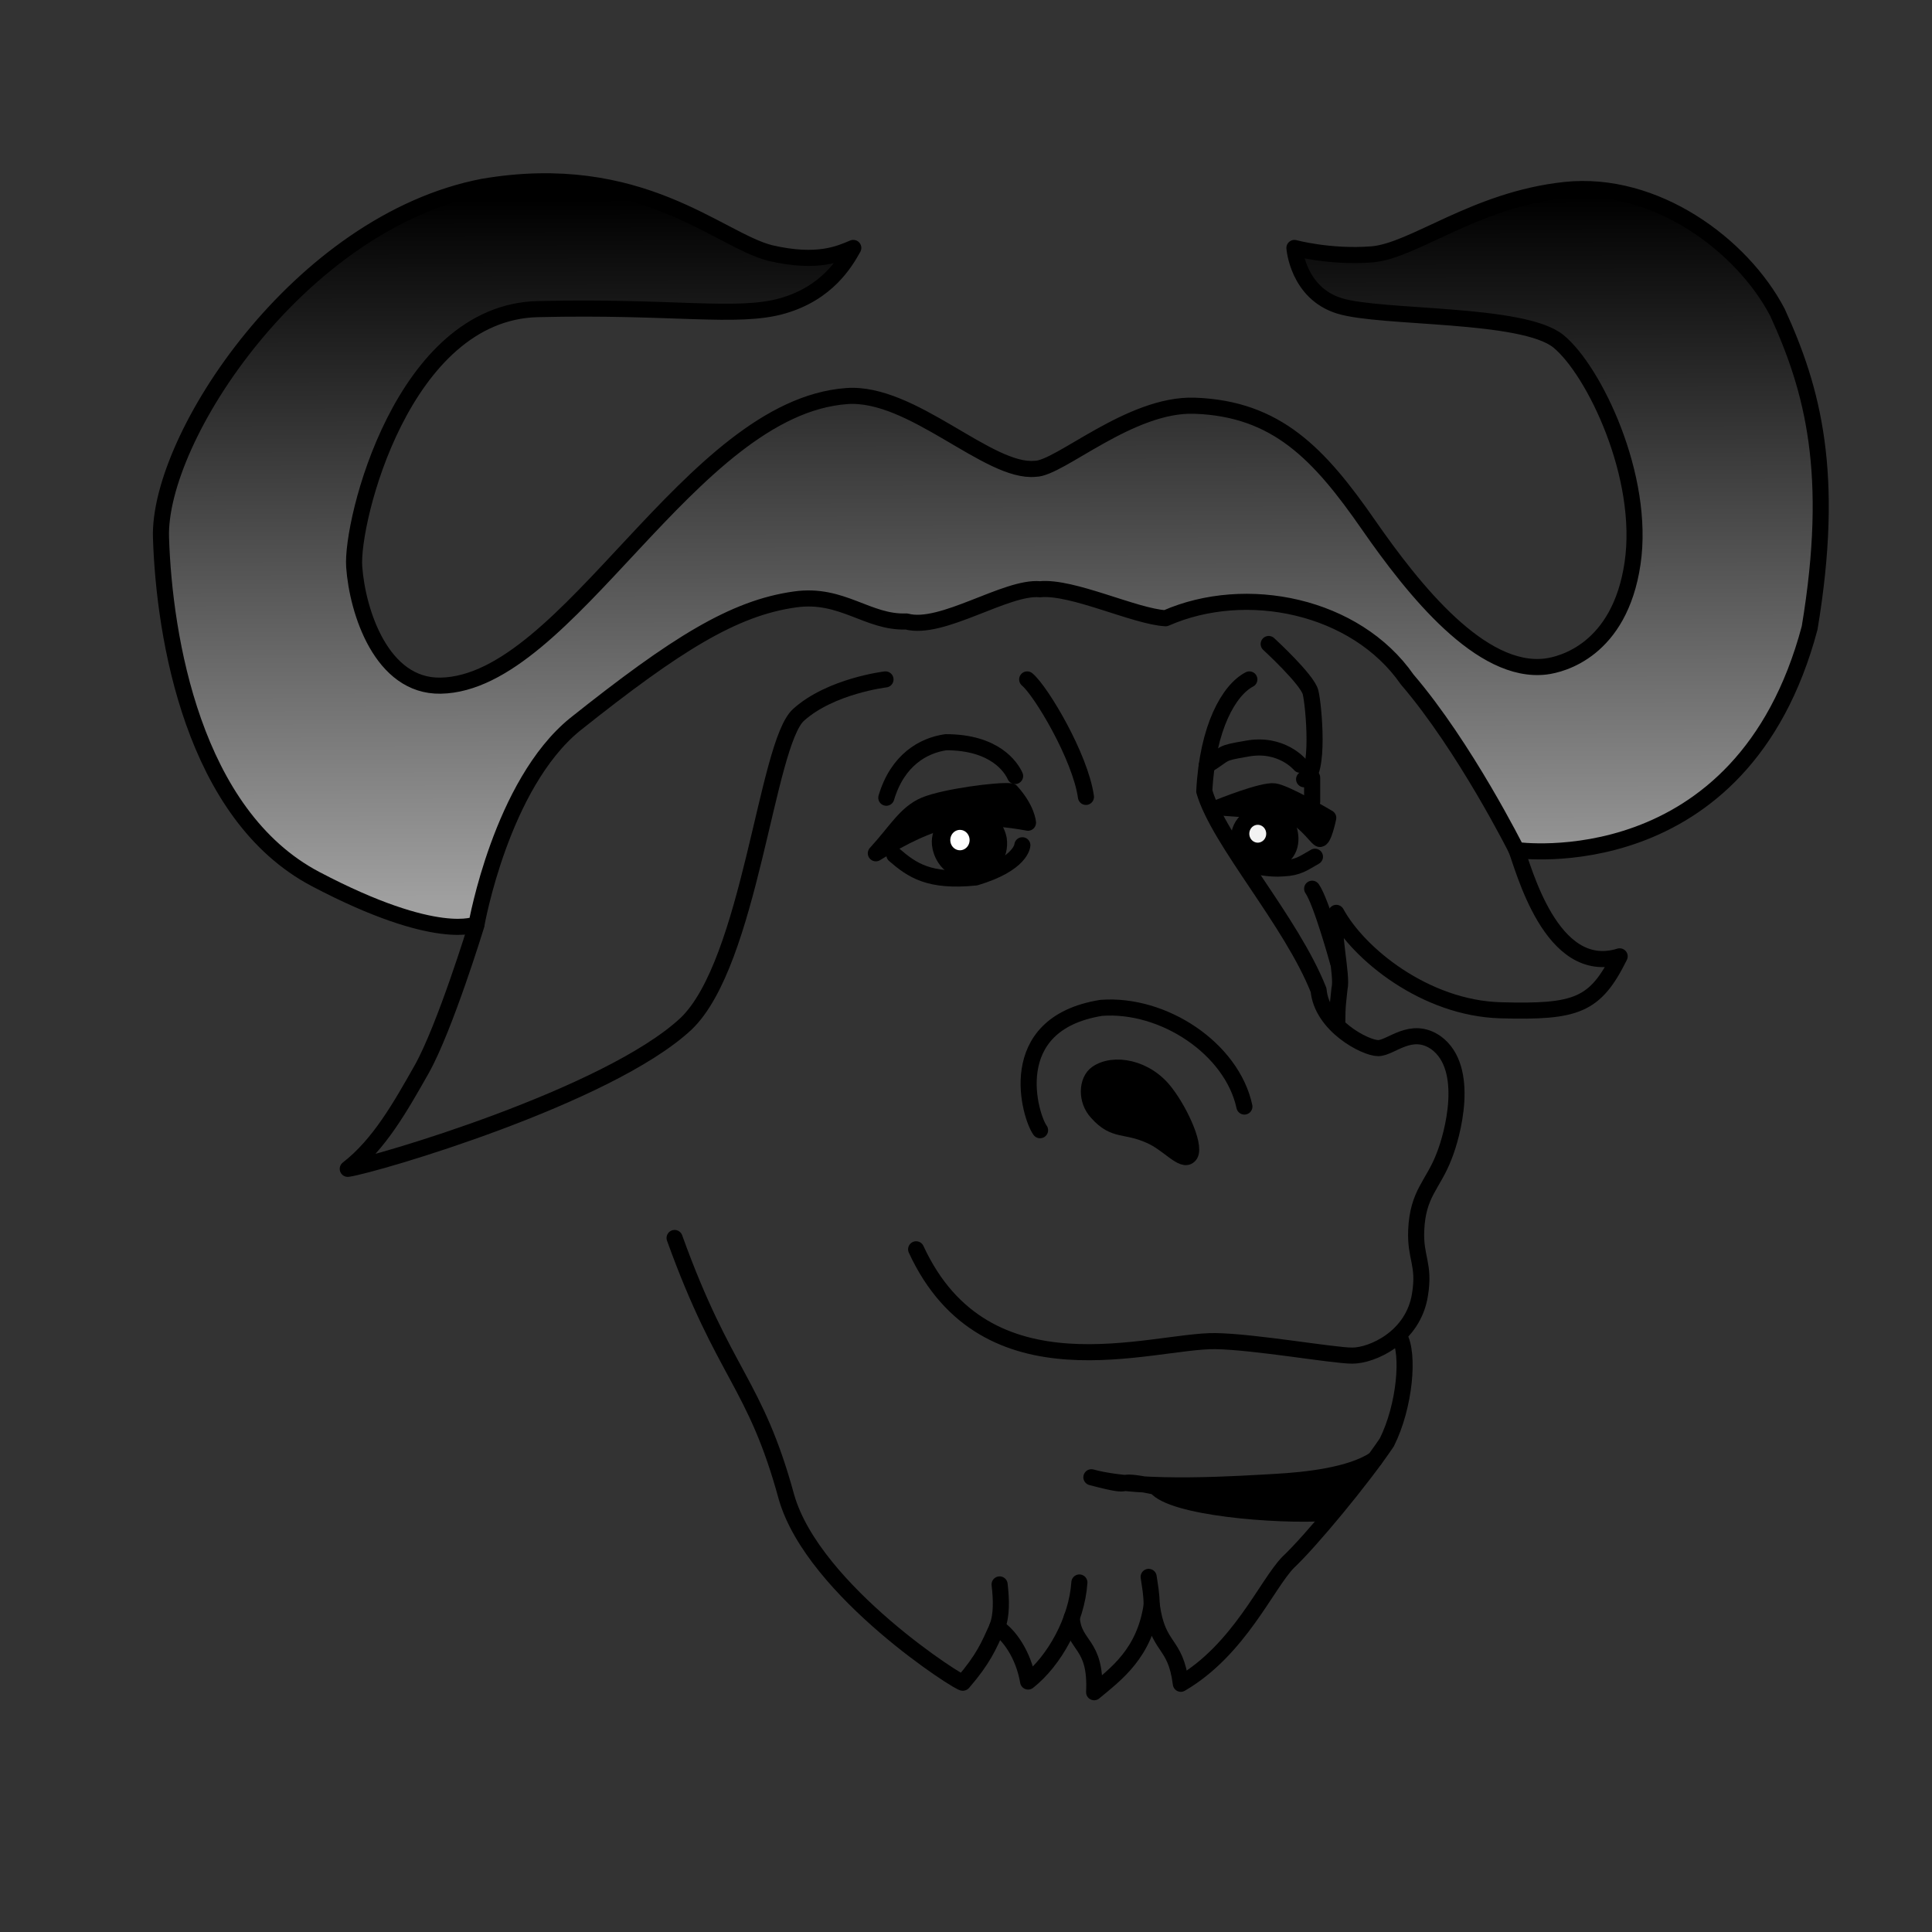 <svg height="8.341in" viewBox="0 0 600 600" width="8.341in" xmlns="http://www.w3.org/2000/svg" xmlns:xlink="http://www.w3.org/1999/xlink"><rect x="0" y="0" width="600" height="600" fill="#333333" stroke="none"/><linearGradient id="a" x1=".466" x2=".46" y1=".967" y2=".052"><stop offset="0" stop-color="#a0a0a0"/><stop offset="1"/></linearGradient><g stroke="#000" stroke-linecap="round" stroke-linejoin="round"><path d="m335.212 491.453c-.776 11.765-7.787 24.362-15.918 30.759-1.479-8.557-6.092-14.709-9.624-16.828-2.611 5.764-4.251 9.823-10.609 17.181 0 1-46.297-28.253-54.794-57.57-9.765-35.796-19.277-37.565-34.766-80.528" fill="none" stroke-width="4.995"/><path d="m178.619 224.943c31.308-24.924 49.282-36.157 68.298-38.787 14.61-2.075 22.588 7.342 34.582 6.844 11 3 31.007-11.001 41.497-10.002 9.991-.999 29.505 8.501 39.004 9.002 24.984-10.988 58.998-3.998 75 19 18 21 34 53 34 53s70 10 91-69c8-48 1-74-10-98-11-21-38-41-66-38-28 3-47 19-60 20-13 1-24-2-24-2s1 14 14 18c13 4 57 2 68 11 11 9 27 42 23 69s-22.044 31.405-27 32c-20.044 2.405-40.857-23.628-55-44-15.363-22.129-28.552-36.092-54-37-20.023-.696-42.002 19.597-49.47 19.587-14.491 1.479-38.253-24.056-58.53-22.587-48.723 3.531-86.501 89.256-126.177 89.94-18.325.316-25.823-22.94-26.823-36.94s15-79 57-80c42-1 62 3 76-1 14-4 19.527-13.585 22-18-4.239 1.766-11.064 4.998-25.766 1.587-15.995-3.998-40.358-28.938-89.234-20.587-57 11-101 78-100 109s10 86 48 106 50 14 50 14 7.668-43.42 30.619-62.057z" fill="url(#a)" stroke-width="4.995"/><path d="m147.886 287.523s-9.652 31.526-16.886 44.477c-6.557 11.563-13.169 23.406-23 31 8.537-1.236 80.761-22.468 105-45 20-19 25-87 35-96s27-11 27-11" fill="none" stroke-width="4.995"/><path d="m470.796 263.546c2.301 5.626 10.818 40.093 32.204 33.454-7.607 15.323-13.325 17.409-37 16.75-23.421-.661-44.07-17.51-51-30.25-1.476 6.027 2 19.5 1 23.5-.349 3.675-.699 4.869-.699 11.049" fill="none" stroke-width="4.995"/><path d="m386.458 343.647c-3.885-18.015-25.16-32.114-44.458-30.647-31 5-22 34-19 38" fill="none" stroke-width="4.995"/><path d="m340.428 333.044c5.303-3.7 15.755-2.05 21.913 6.174 4.801 6.256 9.973 17.732 7.183 20.007-2.437 2.271-6.826-3.756-12.52-6.21-7.576-3.464-11.006-.982-16.576-7.259-3.691-3.932-3.374-10.358 0-12.712z" stroke-width="4.233"/><path d="m388 211c-6.25 3.25-13 14.75-14 34.75 4.5 15.5 27 40.25 35.5 61.75 1 11 14.5 18.002 18.5 18.002s10.259-7.06 17.995-1.651c10.829 7.924 5.041 28.837 2.508 35.149-3.419 9.018-8.194 11.473-8.687 23.089-.353 8.678 2.7 10.445 1.183 19.911-2.075 13.448-15 19-21 19s-30.223-4.305-42.496-4.504c-19.78-.305-71.326 18.456-92.992-28.515" fill="none" stroke-width="4.995"/><path d="m434.577 415.077c3.091 5.21 1.804 21.447-3.882 32.857-7.668 11.396-23.776 30.815-30.581 37.195-6.679 6.758-15.225 27.192-33.394 37.782-1.695-13.386-7.124-10.429-9.042-24.501-2.222 15.08-11.05 21.432-17.883 27.123.74-15.486-6.394-14.05-6.952-23.227" fill="none" stroke-width="4.995"/><path d="m319 211c4.246 3.497 16.496 23.987 18.248 36.484" fill="none" stroke-width="4.995"/><path d="m394 200s12 11 13 15 3 26-2 27" fill="none" stroke-width="4.995"/><path d="m407.5 276c2.927 4.228 8.051 22.925 8.051 22.925" fill="none" stroke-width="4.995"/><path d="m407.5 249v-7.5" fill="none" stroke-width="4.995"/><path d="m378.5 250.75s13.5-5.5 17.25-5 16.75 8.25 16.75 8.25-1.5 7.25-2.75 6.5-5.5-7.25-10.75-8-20.5-1.75-20.5-1.75z" stroke-width="4.995"/><path d="m394.396 252.13c-4.888-.181-10.212 2.811-9.909 8.901.247 4.795 3.24 6.392 7.968 6.769 5.441.417 8.726-2.959 8.562-7.554-.128-3.776-2.38-7.966-6.62-8.116z" stroke-width="4.452"/><path d="m319.25 255.5s-.254-4.255-5.25-9.75c-3.997-.499-20.75 1.749-26.75 4.249s-9.006 8.249-15.249 15.001c8.5-5.25 16.173-9.104 23.747-10.499 9.748-1.75 23.503.999 23.503.999z" stroke-width="4.995"/><path d="m277.747 265.5c5.495 4.745 10.771 8.502 25.261 7.003 14.24-4.247 14.492-10.002 14.492-10.002" fill="none" stroke-width="4.995"/><path d="m300.524 252.679c-5.891.919-9.525 5.688-8.464 10.443.859 4.041 4.147 7.607 9.333 7.402 6.154-.48 9.527-4.761 8.777-9.945-.869-4.561-5.292-8.553-9.647-7.9z" stroke-width="4.995"/><path d="m275.25 247.742c3.498-11.739 11.505-16.243 18.504-17.242 15.251-.001 20.247 7.752 21.496 10.5" fill="none" stroke-width="4.995"/><path d="m374.751 237.753c6.494-3.996 3.751-3.753 12.497-5.253 10.745-2 16.497 4.999 16.497 4.999" fill="none" stroke-width="4.995"/><path d="m386.889 268.559c3.205.375 7.16 1.499 11.614 1.124 4.704-.208 6.411-1.665 9.866-3.622" fill="none" stroke-width="4.995"/><path d="m426.917 453.241c-7.382 4.915-21.014 6.441-31.028 6.99-9.674.531-41.583 2.784-56.948-1.455 16.072 4.239 4.356-.346 19.991 2.954 5.038 6.479 37.327 9.152 53.131 8.155 3.901-4.044 10.764-11.7 14.854-16.644z" fill-rule="evenodd" stroke-width="4.995"/></g><path d="m299.72 261.441a2.248 2.373 0 1 0 -4.496 0 2.248 2.373 0 1 0 4.496 0z" fill="#fff" fill-rule="evenodd" transform="matrix(1.333 0 0 1.333 -98.41 -87.607)"/><path d="m299.72 261.441a2.248 2.373 0 1 0 -4.496 0 2.248 2.373 0 1 0 4.496 0z" fill="#f2f2f2" fill-rule="evenodd" transform="matrix(1.167 0 0 1.167 43.459 -46.177)"/><path d="m309.731 505.126c1.413-3.532 1.236-8.477.707-13.069" fill="none" stroke="#000" stroke-linecap="round" stroke-linejoin="round" stroke-width="4.995"/><path d="m357.654 498.531c0-3.532-.515-5.878-.929-8.815" fill="none" stroke="#000" stroke-linecap="round" stroke-linejoin="round" stroke-width="4.995"/></svg>
